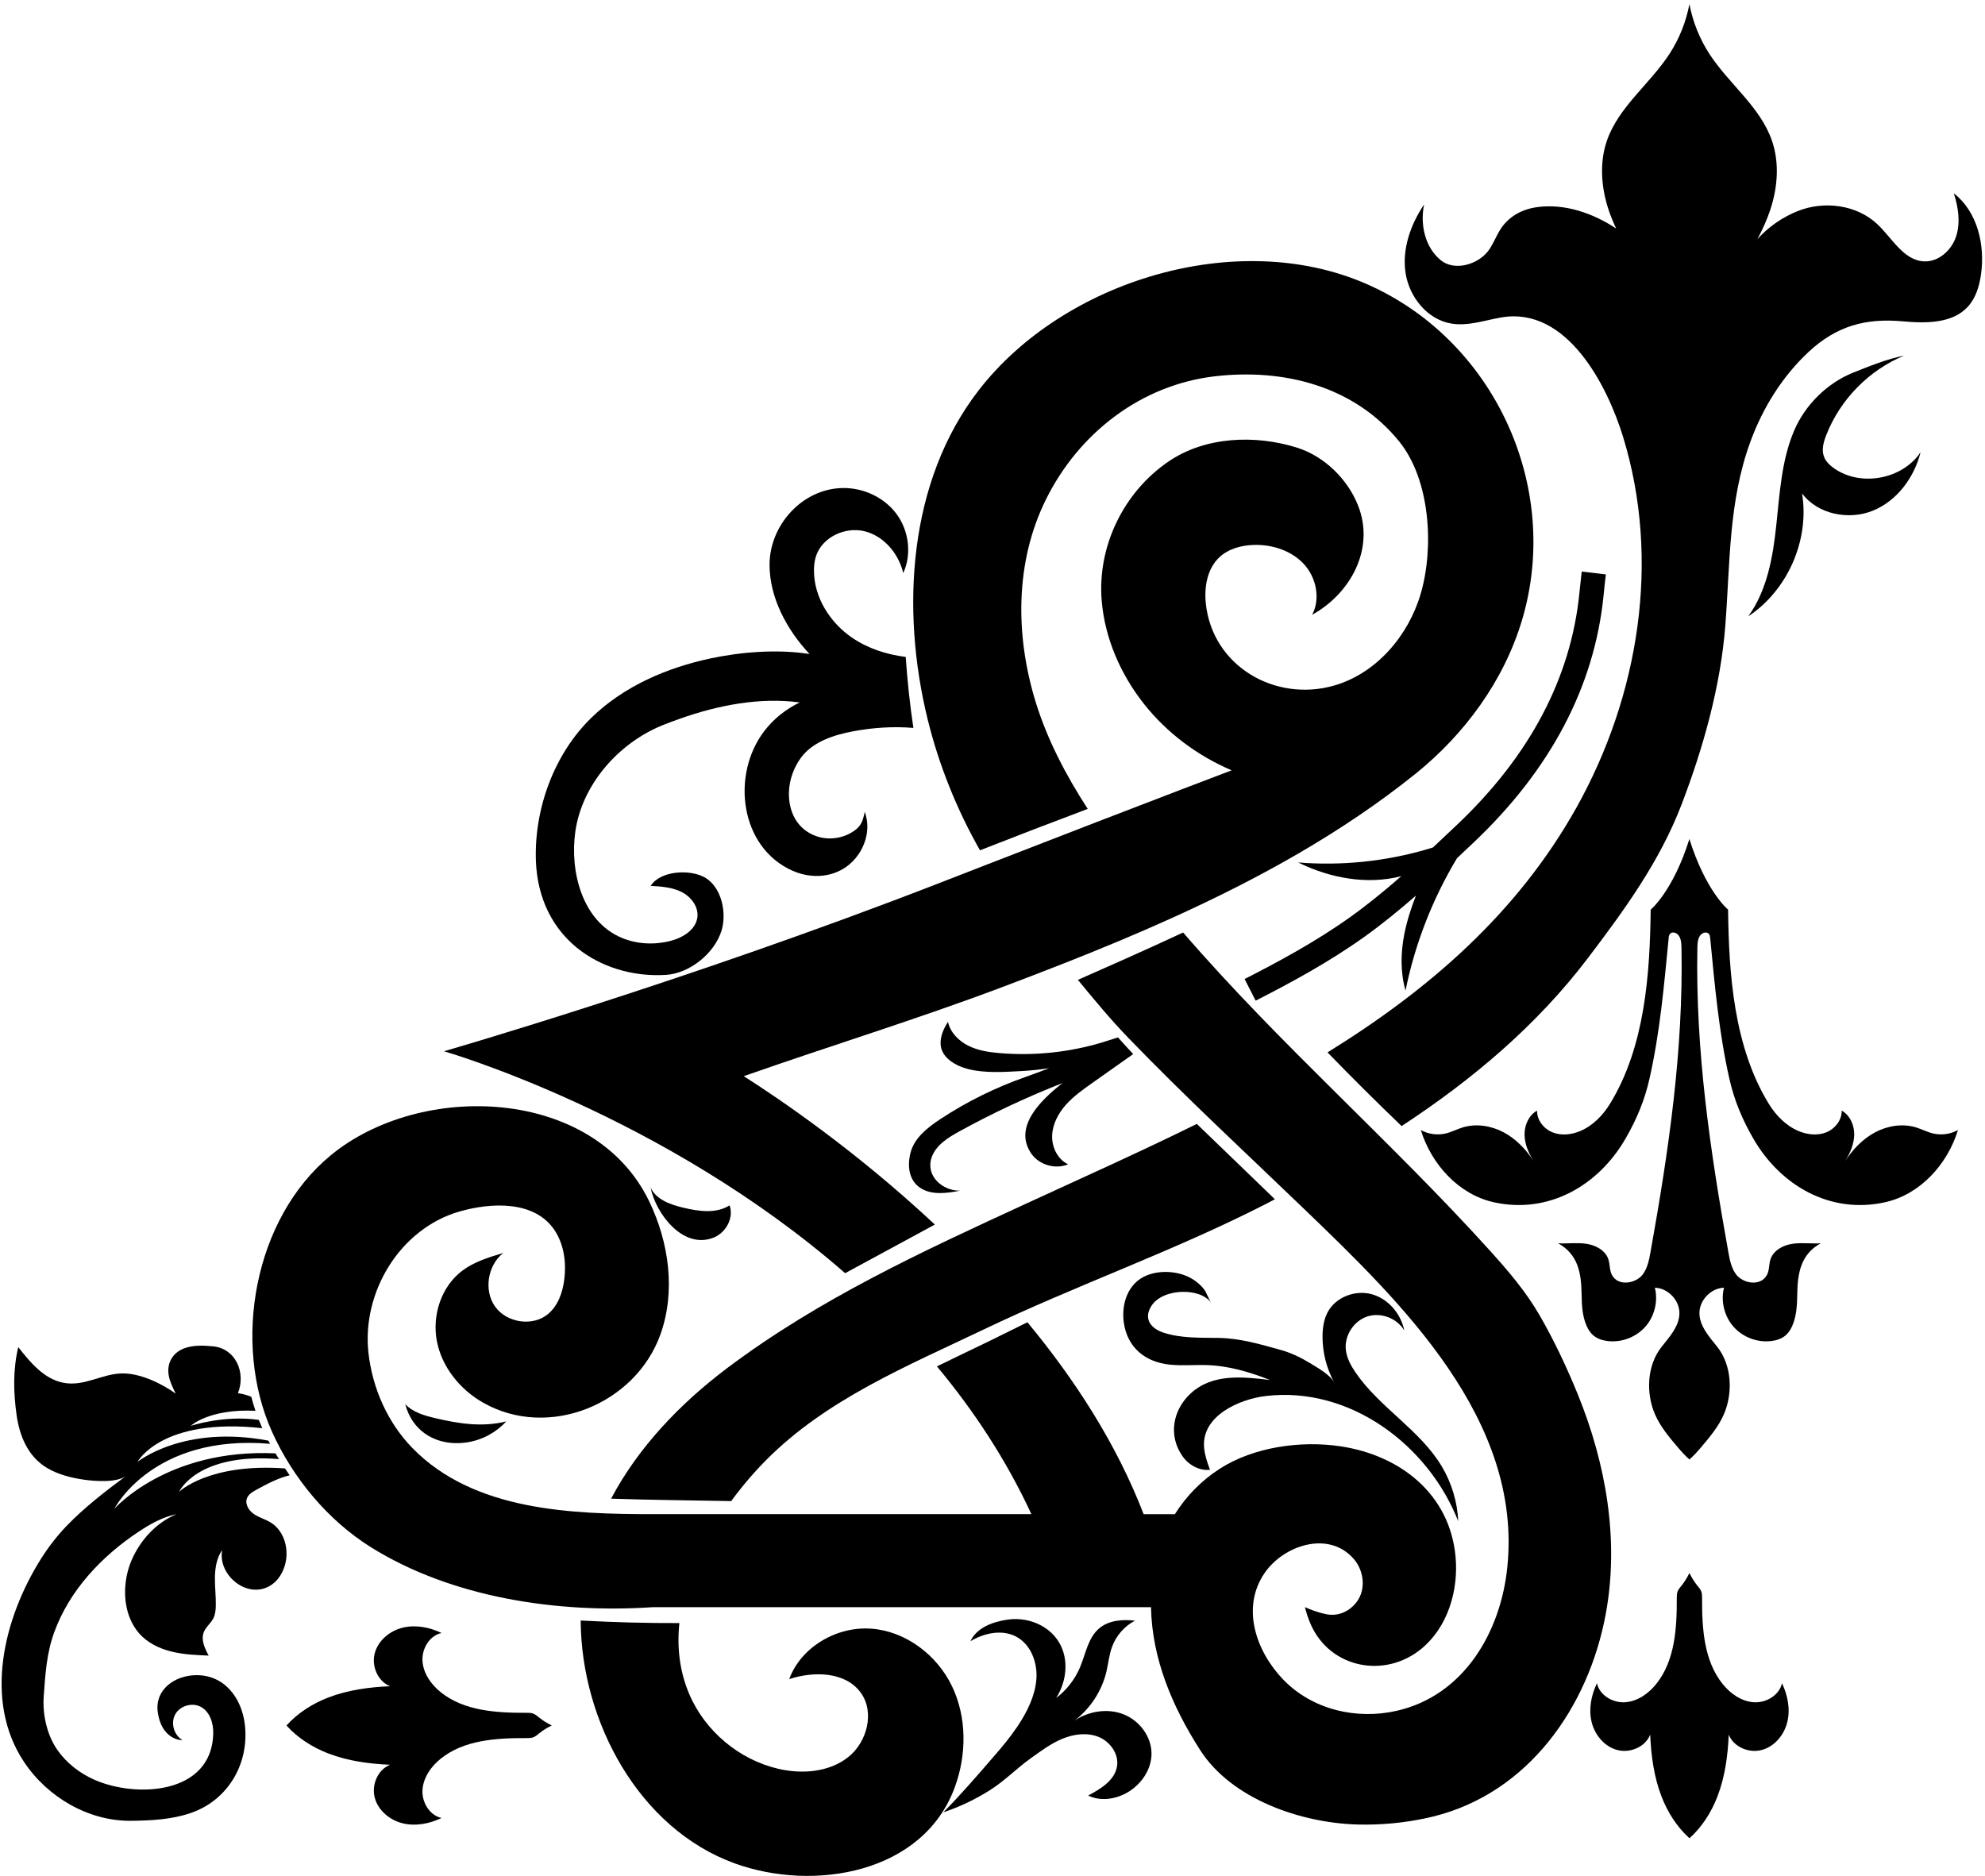 <?xml version="1.0" encoding="UTF-8" standalone="no"?>
<!DOCTYPE svg PUBLIC "-//W3C//DTD SVG 1.1//EN" "http://www.w3.org/Graphics/SVG/1.1/DTD/svg11.dtd">
<svg width="100%" height="100%" viewBox="0 0 474 448" version="1.1" xmlns="http://www.w3.org/2000/svg" xmlns:xlink="http://www.w3.org/1999/xlink" xml:space="preserve" xmlns:serif="http://www.serif.com/" style="fill-rule:evenodd;clip-rule:evenodd;stroke-linejoin:round;stroke-miterlimit:2;">
    <g transform="matrix(1,0,0,1,-520,-511)">
        <g>
            <g>
                <g>
                    <path d="M626.01,762.06C626.01,762.06 683.72,745.46 744.74,721.72C748.67,720.19 752.4,718.74 755.95,717.36C765.96,713.47 774.53,710.15 781.85,707.33C798.18,701.03 808.27,697.18 814.11,694.97C805.99,691.51 798.7,686.08 793.21,679.16C787.62,672.1 783.84,663.5 783.08,654.52C781.98,641.52 788.28,628.54 799.04,621.21C807.82,615.22 819.77,614.78 829.72,617.91C836.18,619.94 841.74,625.34 844.26,631.64C848.42,642.01 842.5,652.76 833.33,657.82C835.38,653.95 834.3,648.87 831.31,645.66C828.32,642.46 823.76,641.01 819.38,641.14C816.4,641.23 813.33,642.06 811.16,644.1C808.29,646.8 807.54,651.12 807.93,655.04C809.45,670.07 824.49,678.78 838.58,674.72C848.66,671.82 856.32,662.84 859.26,652.77C862.48,641.75 861.53,625.6 854.13,616.45C843.39,603.18 826.51,598.95 810.08,600.87C792.4,602.94 777.6,614.47 769.78,630.24C762.33,645.25 762.44,662.8 767.29,678.59C770.06,687.61 774.51,696.12 779.74,704.18C771.14,707.41 762.56,710.71 754.01,714.07C748.44,704.26 744.19,693.69 741.5,682.73C735.11,656.65 736.79,625.96 753.8,604.08C774.06,578.02 815.31,565.41 846.06,578.71C876.67,591.95 892.96,627.1 883.47,659.01C879.14,673.58 869.71,686.38 858.04,695.77C840.38,709.97 820.34,720.98 799.61,730.34C791.18,734.15 782.65,737.68 774.1,741.05C769.15,743 764.2,744.9 759.27,746.76C738.9,754.44 718.12,760.8 697.6,768.01C706.18,773.47 724.44,785.86 743.23,803.45C736.09,807.32 728.95,811.19 721.81,815.06C678.24,777.02 626.01,762.06 626.01,762.06Z" style="fill-rule:nonzero;"/>
                    <path d="M903.45,896.39C899.36,918.62 885,939.23 862.19,944.83C861.72,944.95 861.24,945.06 860.76,945.16C855.34,946.35 849.77,946.87 844.23,946.73C830.7,946.38 814.11,940.7 806.57,928.93C799.87,918.47 795.09,907.08 794.85,894.83L675.8,894.83C653.22,896.33 627.94,892.6 608.56,880.5C598.27,874.07 589.89,863.93 584.94,852.9C575.4,831.64 580.65,802.08 598.89,786.98C620.41,769.16 661.84,770.54 675.03,797.92C679.78,807.79 681.39,819.51 677.66,829.81C671.66,846.35 651,854.88 635.34,845.97C629.86,842.85 625.53,837.51 624.33,831.33C623.12,825.15 625.36,818.24 630.4,814.46C633.25,812.32 636.74,811.26 640.15,810.24C636.43,813.22 635.47,819.19 638.24,823.06C641.02,826.93 647.2,827.87 650.86,824.82C653.26,822.82 654.37,819.63 654.75,816.53C655.24,812.59 654.7,808.4 652.58,805.04C647.82,797.52 637.11,798.2 629.69,800.34C615.53,804.43 606.38,819.56 607.98,834.05C608.91,842.47 612.54,850.73 618.48,856.82C633.2,871.91 656.62,872.61 676.32,872.61L766.29,872.61C760.23,859.53 752.47,847.8 743.73,837.32C745.06,836.66 746.41,836.01 747.75,835.37C753.64,832.57 759.5,829.69 765.34,826.78C776.61,840.39 786.63,855.81 793.09,872.62L800.55,872.62C803.24,868.33 806.84,864.62 811.23,861.79C819.34,856.56 830.59,854.99 840.06,856.4C854.43,858.54 866.25,867.88 867.58,882.84C868.3,890.91 865.69,899.58 859.44,904.74C850.71,911.96 837.65,909.42 833.02,898.99C832.42,897.64 831.96,896.24 831.6,894.81C832.87,895.38 834.19,895.86 835.53,896.23C836.3,896.44 837.08,896.61 837.87,896.64C840.91,896.77 843.84,894.67 844.92,891.83C845.99,888.99 845.25,885.6 843.27,883.31C837.3,876.41 826.49,880.03 821.94,886.72C816.3,895.01 819.99,905.42 826.39,912.08C833.33,919.3 843.9,921.79 853.62,919.55C869.64,915.85 878.35,900.72 879.93,885.31C883.56,850.07 854.81,822.24 831.64,799.94C817.5,786.33 803.08,773.01 789.45,758.88C785.17,754.45 781.28,749.74 777.39,745.01C782.76,742.65 793.74,737.8 802.52,733.7C825.54,760.39 852.2,783.57 875.81,809.71C880.23,814.61 884.34,819.41 887.62,825.08C891.11,831.13 894.09,837.44 896.73,843.91C903.46,860.44 906.71,878.67 903.45,896.39Z" style="fill-rule:nonzero;"/>
                </g>
            </g>
            <g>
                <g>
                    <path d="M993.05,576.51C992.66,579.29 991.83,582.11 989.96,584.19C986.25,588.3 979.88,588.24 974.37,587.74C965.42,586.93 958.51,588.87 951.87,595.05C945.61,600.88 940.95,608.39 938.01,616.4C932.71,630.8 933.16,645.51 931.98,660.53C930.85,674.93 926.71,689.62 921.57,703.06C916.36,716.69 907.98,728.21 899.17,739.82C886.91,755.96 871.53,768.88 854.69,779.93C848.69,774.17 842.79,768.3 837,762.33C860.97,747.51 882.24,729.26 896.44,703.87C911.37,677.17 916.63,644.82 907.56,615.28C903.87,603.27 894.25,584.09 878.49,586.81C874.51,587.5 870.53,588.94 866.55,588.27C860.84,587.32 856.52,581.95 855.64,576.22C854.76,570.5 856.82,564.64 860.06,559.84C859.08,564.59 860.26,570.04 864.01,573.12C867.32,575.85 872.83,574.17 875.28,571.04C876.48,569.51 877.15,567.63 878.16,565.97C880.12,562.77 883.34,560.98 887.03,560.47C893.63,559.56 900.35,561.89 905.92,565.57C905.22,564.07 904.59,562.54 904.07,560.97C902.36,555.73 901.91,549.95 903.67,544.73C906.43,536.57 913.98,531.08 918.67,523.85C921.01,520.25 922.62,516.19 923.42,511.98C924.22,516.19 925.84,520.25 928.17,523.85C932.86,531.08 940.42,536.56 943.17,544.73C944.93,549.95 944.48,555.73 942.77,560.97C941.96,563.45 940.88,565.82 939.65,568.11C942.3,565.16 945.7,562.82 949.38,561.37C955.63,558.91 963.32,559.9 968.23,564.48C971.81,567.82 974.49,573.14 979.38,573.42C982.87,573.62 986.01,570.79 987.1,567.47C988.19,564.15 987.62,560.5 986.56,557.17C992.19,561.55 994.04,569.46 993.05,576.51Z" style="fill-rule:nonzero;"/>
                    <g>
                        <path d="M682.23,898.62C681.63,904.34 682.25,910.08 684.57,915.54C688.32,924.4 696.5,931.27 705.88,933.43C711.54,934.74 717.94,934.25 722.51,930.66C727.08,927.07 728.95,919.86 725.5,915.19C721.83,910.21 714.34,910.08 708.46,912C711.3,904.27 719.87,899.34 728.09,899.96C736.31,900.58 743.73,906.24 747.31,913.66C750.89,921.08 750.85,929.97 748.04,937.71C740.53,958.46 714.31,962.84 695.47,956.02C672.54,947.72 658.79,922.06 658.66,898.01C666.5,898.43 674.37,898.65 682.23,898.62Z" style="fill-rule:nonzero;"/>
                        <path d="M822.36,798.49C800.32,809.78 776.97,817.93 754.82,828.54C736.76,837.18 717.34,845.15 702.86,859.78C700.02,862.65 697.21,865.93 694.6,869.49C685.04,869.3 675.49,869.24 665.93,868.91C672.37,856.68 682.45,846.15 693.6,837.76C715.64,821.18 740.15,809.92 765.03,798.45C778.43,792.27 792.23,786.11 805.79,779.41C812,785.41 818.22,791.4 824.43,797.4C823.74,797.76 823.05,798.13 822.36,798.49Z" style="fill-rule:nonzero;"/>
                    </g>
                </g>
            </g>
            <path d="M908.06,917.53C911.01,917.33 913.64,915.48 915.49,913.17C919.98,907.58 920.43,899.83 920.4,892.66C920.4,892.15 920.4,891.63 920.57,891.14C920.77,890.57 921.19,890.11 921.56,889.64C922.3,888.72 922.91,887.72 923.42,886.66C923.93,887.71 924.54,888.71 925.28,889.64C925.66,890.11 926.08,890.57 926.27,891.14C926.44,891.62 926.44,892.14 926.44,892.66C926.41,899.84 926.86,907.58 931.35,913.17C933.2,915.47 935.83,917.33 938.78,917.53C941.73,917.73 944.89,915.87 945.52,912.98C946.89,915.84 947.54,919.14 946.8,922.23C946.06,925.32 943.75,928.11 940.69,928.93C937.62,929.75 933.96,928.22 932.81,925.26C932.59,930.27 931.92,935.32 930.12,940C928.67,943.78 926.43,947.32 923.43,950.01C920.43,947.31 918.19,943.78 916.74,940C914.94,935.32 914.27,930.27 914.05,925.26C912.9,928.22 909.23,929.75 906.17,928.93C903.1,928.11 900.8,925.31 900.06,922.23C899.32,919.14 899.97,915.84 901.34,912.98C901.95,915.86 905.11,917.72 908.06,917.53Z" style="fill-rule:nonzero;"/>
            <path d="M620.89,907.71C621.09,910.66 622.94,913.29 625.25,915.14C630.84,919.63 638.59,920.08 645.76,920.05C646.27,920.05 646.79,920.05 647.28,920.22C647.85,920.42 648.31,920.84 648.78,921.21C649.7,921.95 650.7,922.56 651.76,923.07C650.71,923.58 649.71,924.19 648.78,924.93C648.31,925.31 647.85,925.73 647.28,925.92C646.8,926.09 646.28,926.09 645.76,926.09C638.58,926.06 630.84,926.51 625.25,931C622.95,932.85 621.09,935.48 620.89,938.43C620.69,941.38 622.55,944.54 625.44,945.17C622.58,946.54 619.28,947.19 616.19,946.45C613.1,945.71 610.31,943.4 609.49,940.34C608.67,937.27 610.2,933.61 613.16,932.46C608.15,932.24 603.1,931.57 598.42,929.77C594.64,928.32 591.1,926.08 588.41,923.08C591.11,920.08 594.64,917.84 598.42,916.39C603.1,914.59 608.15,913.92 613.16,913.7C610.2,912.55 608.67,908.88 609.49,905.82C610.31,902.75 613.11,900.45 616.19,899.71C619.28,898.97 622.58,899.62 625.44,900.99C622.56,901.6 620.69,904.76 620.89,907.71Z" style="fill-rule:nonzero;"/>
            <path d="M970.14,798.12C957.01,801.03 945.12,794.11 938.66,782.89C936.02,778.31 934.13,773.81 932.96,768.63C930.45,757.53 929.48,746.36 928.38,735.06C928.34,734.69 928.3,734.3 928.06,734.02C927.66,733.57 926.9,733.64 926.42,733.99C925.46,734.69 925.34,736.06 925.32,737.25C924.84,761.87 928.37,785.83 932.71,810C933.04,811.86 933.41,813.78 934.53,815.31C936.16,817.54 940.42,818.31 941.93,815.48C942.54,814.34 942.38,812.94 942.79,811.71C943.51,809.58 945.82,808.36 948.04,808.04C950.26,807.72 952.54,808.05 954.78,807.92C949.98,810.55 949.25,815.07 949.17,820.02C949.13,822.61 949.02,825.27 947.98,827.63C947.61,828.48 947.11,829.29 946.41,829.89C945.46,830.72 944.2,831.12 942.95,831.27C939.64,831.67 936.17,830.36 933.96,827.86C931.75,825.36 930.87,821.76 931.67,818.53C928.54,818.63 925.76,821.54 925.81,824.67C925.86,827.74 928.14,830.23 930.05,832.63C933.56,837.04 933.86,843.68 931.62,848.82C930.37,851.68 928.34,854.12 926.32,856.5C925.42,857.56 924.47,858.64 923.42,859.55C922.37,858.64 921.42,857.56 920.52,856.5C918.5,854.12 916.47,851.68 915.22,848.82C912.98,843.69 913.27,837.05 916.79,832.63C918.7,830.23 920.98,827.74 921.03,824.67C921.08,821.54 918.31,818.63 915.17,818.53C915.97,821.76 915.09,825.37 912.88,827.86C910.67,830.35 907.2,831.67 903.89,831.27C902.64,831.12 901.38,830.71 900.43,829.89C899.73,829.28 899.23,828.47 898.86,827.63C897.82,825.26 897.71,822.6 897.67,820.02C897.59,815.08 896.86,810.56 892.06,807.92C894.31,808.05 896.58,807.71 898.8,808.04C901.02,808.37 903.34,809.58 904.05,811.71C904.46,812.94 904.31,814.34 904.91,815.48C906.42,818.31 910.68,817.54 912.31,815.31C913.43,813.79 913.79,811.86 914.13,810C918.46,785.83 922,761.87 921.52,737.25C921.5,736.06 921.38,734.69 920.42,733.99C919.93,733.64 919.17,733.56 918.78,734.02C918.54,734.3 918.49,734.69 918.46,735.06C917.36,746.35 916.39,757.53 913.88,768.63C912.71,773.81 910.82,778.31 908.18,782.89C901.72,794.11 889.83,801.03 876.7,798.12C868.34,796.27 861.79,789.06 859.28,780.87C861.07,781.87 863.24,782.17 865.23,781.69C866.63,781.36 867.91,780.67 869.28,780.25C872.5,779.26 876.09,779.84 879.06,781.42C882.03,783 884.43,785.53 886.26,788.36C885.04,786.44 884.08,784.27 884.05,782C884.01,779.73 885.05,777.34 887.04,776.24C886.98,778.5 888.64,780.59 890.74,781.43C892.84,782.27 895.26,782 897.35,781.11C900.38,779.83 902.79,777.34 904.5,774.53C912.79,760.92 913.98,743.75 914.17,728.24C914.17,728.24 919.48,723.9 923.41,711.38C927.34,723.89 932.65,728.24 932.65,728.24C932.84,743.75 934.03,760.92 942.32,774.53C944.03,777.34 946.44,779.83 949.47,781.11C951.55,781.99 953.98,782.26 956.08,781.43C958.18,780.59 959.84,778.5 959.78,776.24C961.77,777.34 962.81,779.73 962.77,782C962.73,784.27 961.77,786.44 960.56,788.36C962.39,785.53 964.79,783 967.76,781.42C970.73,779.84 974.32,779.26 977.54,780.25C978.91,780.67 980.2,781.36 981.59,781.69C983.58,782.17 985.75,781.87 987.54,780.87C985.05,789.06 978.5,796.27 970.14,798.12Z" style="fill-rule:nonzero;"/>
            <path d="M584.64,874.6C583.36,873.81 581.86,873.43 580.62,872.58C579.38,871.73 578.42,870.14 578.99,868.76C579.38,867.83 580.32,867.28 581.21,866.79C583.75,865.4 586.39,863.99 589.17,863.33C588.79,862.79 588.43,862.24 588.06,861.69C569.86,860.37 562.76,867.27 562.76,867.27C562.76,867.27 567.02,857.87 586.62,859.46L586.62,859.47C586.34,859.01 586.06,858.55 585.78,858.09C559.9,856.88 547.29,871.35 547.29,871.35C547.29,871.35 556.42,853.4 584.49,855.81C584.35,855.56 584.22,855.3 584.08,855.05C563.68,851.2 552.83,860.14 552.83,860.14C552.83,860.14 558.51,849.41 582.63,852.08C582.34,851.43 582.07,850.76 581.8,850.1C573.43,848.88 565.56,851.52 565.56,851.52C565.56,851.52 569.83,847.41 581,847.92C580.63,846.82 580.29,845.71 580.01,844.58C578.99,844.16 577.92,843.87 576.82,843.72C578.77,838.78 576.26,833.05 570.88,832.53C568.62,832.31 566.15,832.2 563.99,833.01C561.19,834.06 559.74,836.63 560.31,839.57C560.6,841.07 561.28,842.45 561.96,843.82C558.52,841.36 553.44,838.91 549.09,839C544.28,839.1 540.07,842.21 535.09,841.22C530.51,840.31 527.23,836.39 524.36,832.71C523.08,838.08 523.2,843.5 523.96,848.93C524.66,853.93 526.66,858.8 531.14,861.52C533.82,863.14 537,863.94 540.08,864.38C542.66,864.75 547.85,865.15 550.1,863.48C545.1,867.2 540.13,871.01 535.82,875.51C533.52,877.91 531.49,880.56 529.72,883.38C520.97,897.33 515.94,917.07 525.74,931.79C531.36,940.23 541.18,945.96 551.3,945.84C556.11,945.79 561,945.54 565.55,943.98C574.43,940.94 579.56,932.21 578.47,922.87C577.71,916.37 573.43,910.82 566.52,911.07C561.66,911.24 556.95,914.52 557.67,919.85C557.89,921.47 558.4,923.09 559.4,924.38C560.41,925.67 561.96,926.59 563.59,926.57C561.53,925.41 560.7,922.49 561.84,920.43C562.98,918.36 565.9,917.51 567.97,918.64C570.16,919.83 571,922.61 570.92,925.11C570.49,939.59 552.48,940.46 542.47,936.01C539.02,934.47 535.9,932.06 533.72,928.95C531.22,925.38 530.13,920.48 530.44,916.15C530.81,910.94 531.12,905.87 532.93,900.87C536.56,890.83 544.26,882.65 553.17,876.76C555.93,874.93 558.89,873.27 562.14,872.62C557.27,874.65 553.46,878.84 551.39,883.69C549.6,887.9 549.27,893.19 551.03,897.48C551.57,898.79 552.29,900.02 553.22,901.08C555.2,903.33 558.02,904.7 560.92,905.42C563.82,906.14 566.84,906.27 569.83,906.39C568.9,904.66 567.94,902.64 568.66,900.8C569.15,899.54 570.35,898.68 570.95,897.48C571.41,896.58 571.5,895.54 571.53,894.52C571.58,892.25 571.29,889.98 571.32,887.7C571.35,885.43 571.75,883.07 573.04,881.2C571.96,887.44 579.51,893.32 585,889.37C586.46,888.32 587.45,886.69 587.98,884.97C589.16,881.21 587.97,876.65 584.64,874.6Z" style="fill-rule:nonzero;"/>
            <path d="M675.36,794.62C676.69,797.51 680.11,798.7 683.21,799.43C686.89,800.31 691.03,800.89 694.22,798.86C695.28,801.82 693.38,805.35 690.46,806.54C683.14,809.53 676.57,800.81 675.36,794.62Z" style="fill-rule:nonzero;"/>
            <path d="M621.39,853.3C619.2,851.73 617.55,849.38 616.77,846.33C618.58,848.28 621.3,849.06 623.89,849.67C629.58,851.01 635.12,851.89 640.88,850.46C638.47,853.11 635.14,854.9 631.61,855.45C627.77,856.05 624.14,855.29 621.39,853.3Z" style="fill-rule:nonzero;"/>
            <path d="M780.86,769.61C778.61,771.2 776.34,772.8 774.51,774.86C772.68,776.92 771.32,779.51 771.24,782.26C771.16,785.01 772.57,787.89 775.06,789.06C771.98,790.35 768.07,789.19 766.21,786.42C762.01,780.19 768.3,773.9 773.73,769.65C765.3,772.96 757.07,776.81 749.13,781.17C746.39,782.67 743.47,784.48 742.46,787.44C740.96,791.83 745.09,795.45 749.28,795.36C746.04,795.97 742.41,796.5 739.68,794.64C736.96,792.78 736.65,789.34 737.42,786.31C738.32,782.78 741.44,780.31 744.49,778.3C750.89,774.07 757.83,770.66 765.07,768.13C766.9,767.49 768.71,766.8 770.52,766.11C768.28,766.45 766.01,766.68 763.75,766.8C759.76,767.02 755.24,767.31 751.33,766.35C748.32,765.61 744.63,763.65 744.6,760.14C744.58,758.32 745.38,756.58 746.37,755.05C746.93,757.59 748.95,759.62 751.28,760.77C753.61,761.92 756.24,762.3 758.83,762.51C767.08,763.19 775.47,762.3 783.39,759.89C784.58,759.53 785.77,759.13 786.96,758.75C788.16,760.09 789.37,761.42 790.6,762.73C787.34,765.04 784.1,767.33 780.86,769.61Z" style="fill-rule:nonzero;"/>
            <path d="M903.01,652.31L902.89,653.5C900.65,675.07 890.24,694.8 871.96,712.14C870.62,713.41 869.28,714.68 867.92,715.95C862.07,725.69 857.88,736.42 855.63,747.56C854.36,743.17 854.47,738.46 855.36,733.97C855.98,730.86 856.97,727.85 858.11,724.89C854.16,728.33 850.09,731.66 845.82,734.72C837.17,740.9 827.83,745.91 819.84,749.98L817.2,744.81C825,740.83 834.1,735.96 842.44,730C846.65,726.99 850.69,723.68 854.62,720.24C846.55,722.37 837.56,720.73 829.99,716.97C840.37,717.81 850.91,716.72 860.9,713.78C861.33,713.65 861.76,713.52 862.19,713.38C864.14,711.56 866.06,709.74 867.97,707.93C885.22,691.58 895.03,673.06 897.12,652.91L897.24,651.72C897.38,650.31 897.53,648.9 897.7,647.5L903.47,648.18C903.29,649.55 903.15,650.93 903.01,652.31Z" style="fill-rule:nonzero;"/>
            <path d="M726.4,637.86C721.75,636.74 716.27,639.32 714.83,643.89C714.48,645 714.36,646.18 714.37,647.34C714.4,653.69 718.19,659.67 723.42,663.26C727.22,665.87 731.69,667.31 736.28,667.89C736.66,673.56 737.27,679.22 738.11,684.84C733.32,684.44 728.49,684.76 723.77,685.64C719.3,686.47 714.16,688.07 711.32,691.88C709.53,694.29 708.47,697.25 708.39,700.25C708.27,704.88 710.38,709.13 714.98,710.71C717.96,711.73 721.41,711.23 723.97,709.41C724.51,709.03 725.01,708.59 725.38,708.05C726.02,707.13 726.26,706 726.48,704.9C727.76,708.27 727.02,712.03 725.04,714.97C721.48,720.25 714.88,721.42 709.32,718.98C696.65,713.42 694.52,696.03 702.51,685.58C704.73,682.68 707.67,680.34 710.96,678.76C701.49,677.47 691.47,679.41 682.34,682.65C680.92,683.15 679.5,683.67 678.11,684.24C667.72,688.48 658.98,698.33 657.38,709.61C656.05,719 658.93,731.02 668.53,735C672.17,736.51 676.32,736.69 680.14,735.7C683.09,734.93 686.21,733.01 686.54,729.98C686.81,727.48 684.97,725.13 682.73,724.01C680.48,722.88 677.89,722.71 675.38,722.56C677.71,718.89 684.73,718.58 688.21,720.5C692.39,722.81 693.6,729.14 692.27,733.33C690.57,738.7 684.7,743.46 679.04,743.82C671.99,744.27 664.75,742.43 659.02,738.31C651.86,733.16 648.29,725.31 647.97,716.65C647.52,704.24 652.28,691.06 661.28,682.35C669.03,674.84 679.32,670.43 689.78,668.22C696.94,666.71 705.49,665.98 713.31,667.19C707.82,661.34 703.78,653.69 703.76,645.94C703.73,636.46 711.53,627.74 721.18,627.55C726.14,627.45 731.15,629.77 734.09,633.76C737.04,637.75 737.75,643.35 735.69,647.86C734.59,643.2 731.05,638.98 726.4,637.86Z" style="fill-rule:nonzero;"/>
            <path d="M822.28,844.39C842.35,842.02 861.06,856.1 868.21,874.29C868.01,869.69 866.64,865.14 864.27,861.18C859.04,852.45 849.43,847.17 843.69,838.77C842.57,837.12 841.58,835.31 841.37,833.33C841.01,829.94 843.27,826.46 846.5,825.4C849.74,824.34 853.62,825.81 855.33,828.76C854.53,824.75 851.5,821.16 847.55,820.08C843.6,819 838.95,820.77 837.03,824.38C836.12,826.1 835.83,828.09 835.81,830.03C835.77,833.89 836.74,837.75 838.59,841.13C837.58,839.29 834.55,837.6 832.82,836.54C830.67,835.22 828.3,834.08 825.86,833.4C820.92,832.03 816.2,830.61 810.96,830.52C806.52,830.45 801.97,830.64 797.75,829.23C794.74,828.23 793.06,825.89 794.9,822.95C796.4,820.54 799.65,819.57 802.34,819.52C804.91,819.47 807.73,820.12 809.27,822.17C808.47,821.1 808.21,819.68 807.27,818.6C806.27,817.45 805.02,816.5 803.63,815.87C800.7,814.53 796.87,814.38 793.88,815.57C789.39,817.36 787.73,822.27 788.35,826.81C789.17,832.81 793.48,836.3 799.32,836.9C802.15,837.19 805,836.95 807.84,837C813.12,837.1 818.36,838.63 823.26,840.57C816.73,839.78 809.52,838.99 804.32,843.78C800.03,847.74 798.93,853.87 802.36,858.76C803.83,860.86 806.39,862.31 808.94,862.01C808.29,860.31 807.7,858.56 807.53,856.75C806.85,849.11 815.96,845.14 822.28,844.39Z" style="fill-rule:nonzero;"/>
            <path d="M762.99,923.26C765.3,919.81 767.13,916.05 767.47,912.14C767.82,908.12 766.17,903.67 762.58,901.82C759.2,900.08 754.99,901.01 751.73,902.95C753.24,899.69 757.11,898.29 760.66,897.79C766.14,897.01 772.04,899.82 773.85,905.33C775.06,909.03 774.29,913.22 772.21,916.51C774.71,914.61 776.7,912.05 777.91,909.16C779.25,905.97 779.8,902.2 782.41,899.94C784.7,897.96 788.02,897.68 791.02,898.05C788.52,899.35 786.54,901.61 785.56,904.26C784.85,906.18 784.67,908.24 784.2,910.23C783.1,914.86 780.34,919.07 776.55,921.93C779.95,919.65 784.45,918.91 788.27,920.4C792.09,921.89 794.98,925.73 794.97,929.82C794.96,933.77 792.33,937.42 788.85,939.28C786.09,940.75 782.64,941.19 779.84,939.81C782.85,938.22 786.21,936.17 786.74,932.8C787.2,929.87 785.1,926.95 782.36,925.82C779.62,924.7 776.45,925.11 773.71,926.24C770.97,927.37 768.57,929.17 766.16,930.89C762.83,933.26 760.02,936.21 756.52,938.44C753,940.68 749.21,942.5 745.25,943.82C749.49,939.55 753.41,934.99 757.34,930.44C759.22,928.29 761.24,925.86 762.99,923.26Z" style="fill-rule:nonzero;"/>
            <path d="M956.07,614.97C955.44,616.6 954.93,618.43 955.55,620.06C956,621.26 956.99,622.17 958.04,622.9C964.43,627.32 974.29,625.45 978.62,619C977.09,625.05 973,630.62 967.22,632.96C961.44,635.3 954.06,633.84 950.32,628.85C952.13,639.99 946.88,651.97 937.47,658.19C941.97,651.98 943.35,644.08 944.16,636.45C944.98,628.82 945.4,620.99 948.39,613.92C951.02,607.69 956.35,602.46 962.5,600C966.52,598.4 970.46,596.78 974.7,595.92C966.26,599.41 959.37,606.46 956.07,614.97Z" style="fill-rule:nonzero;"/>
        </g>
    </g>
</svg>
